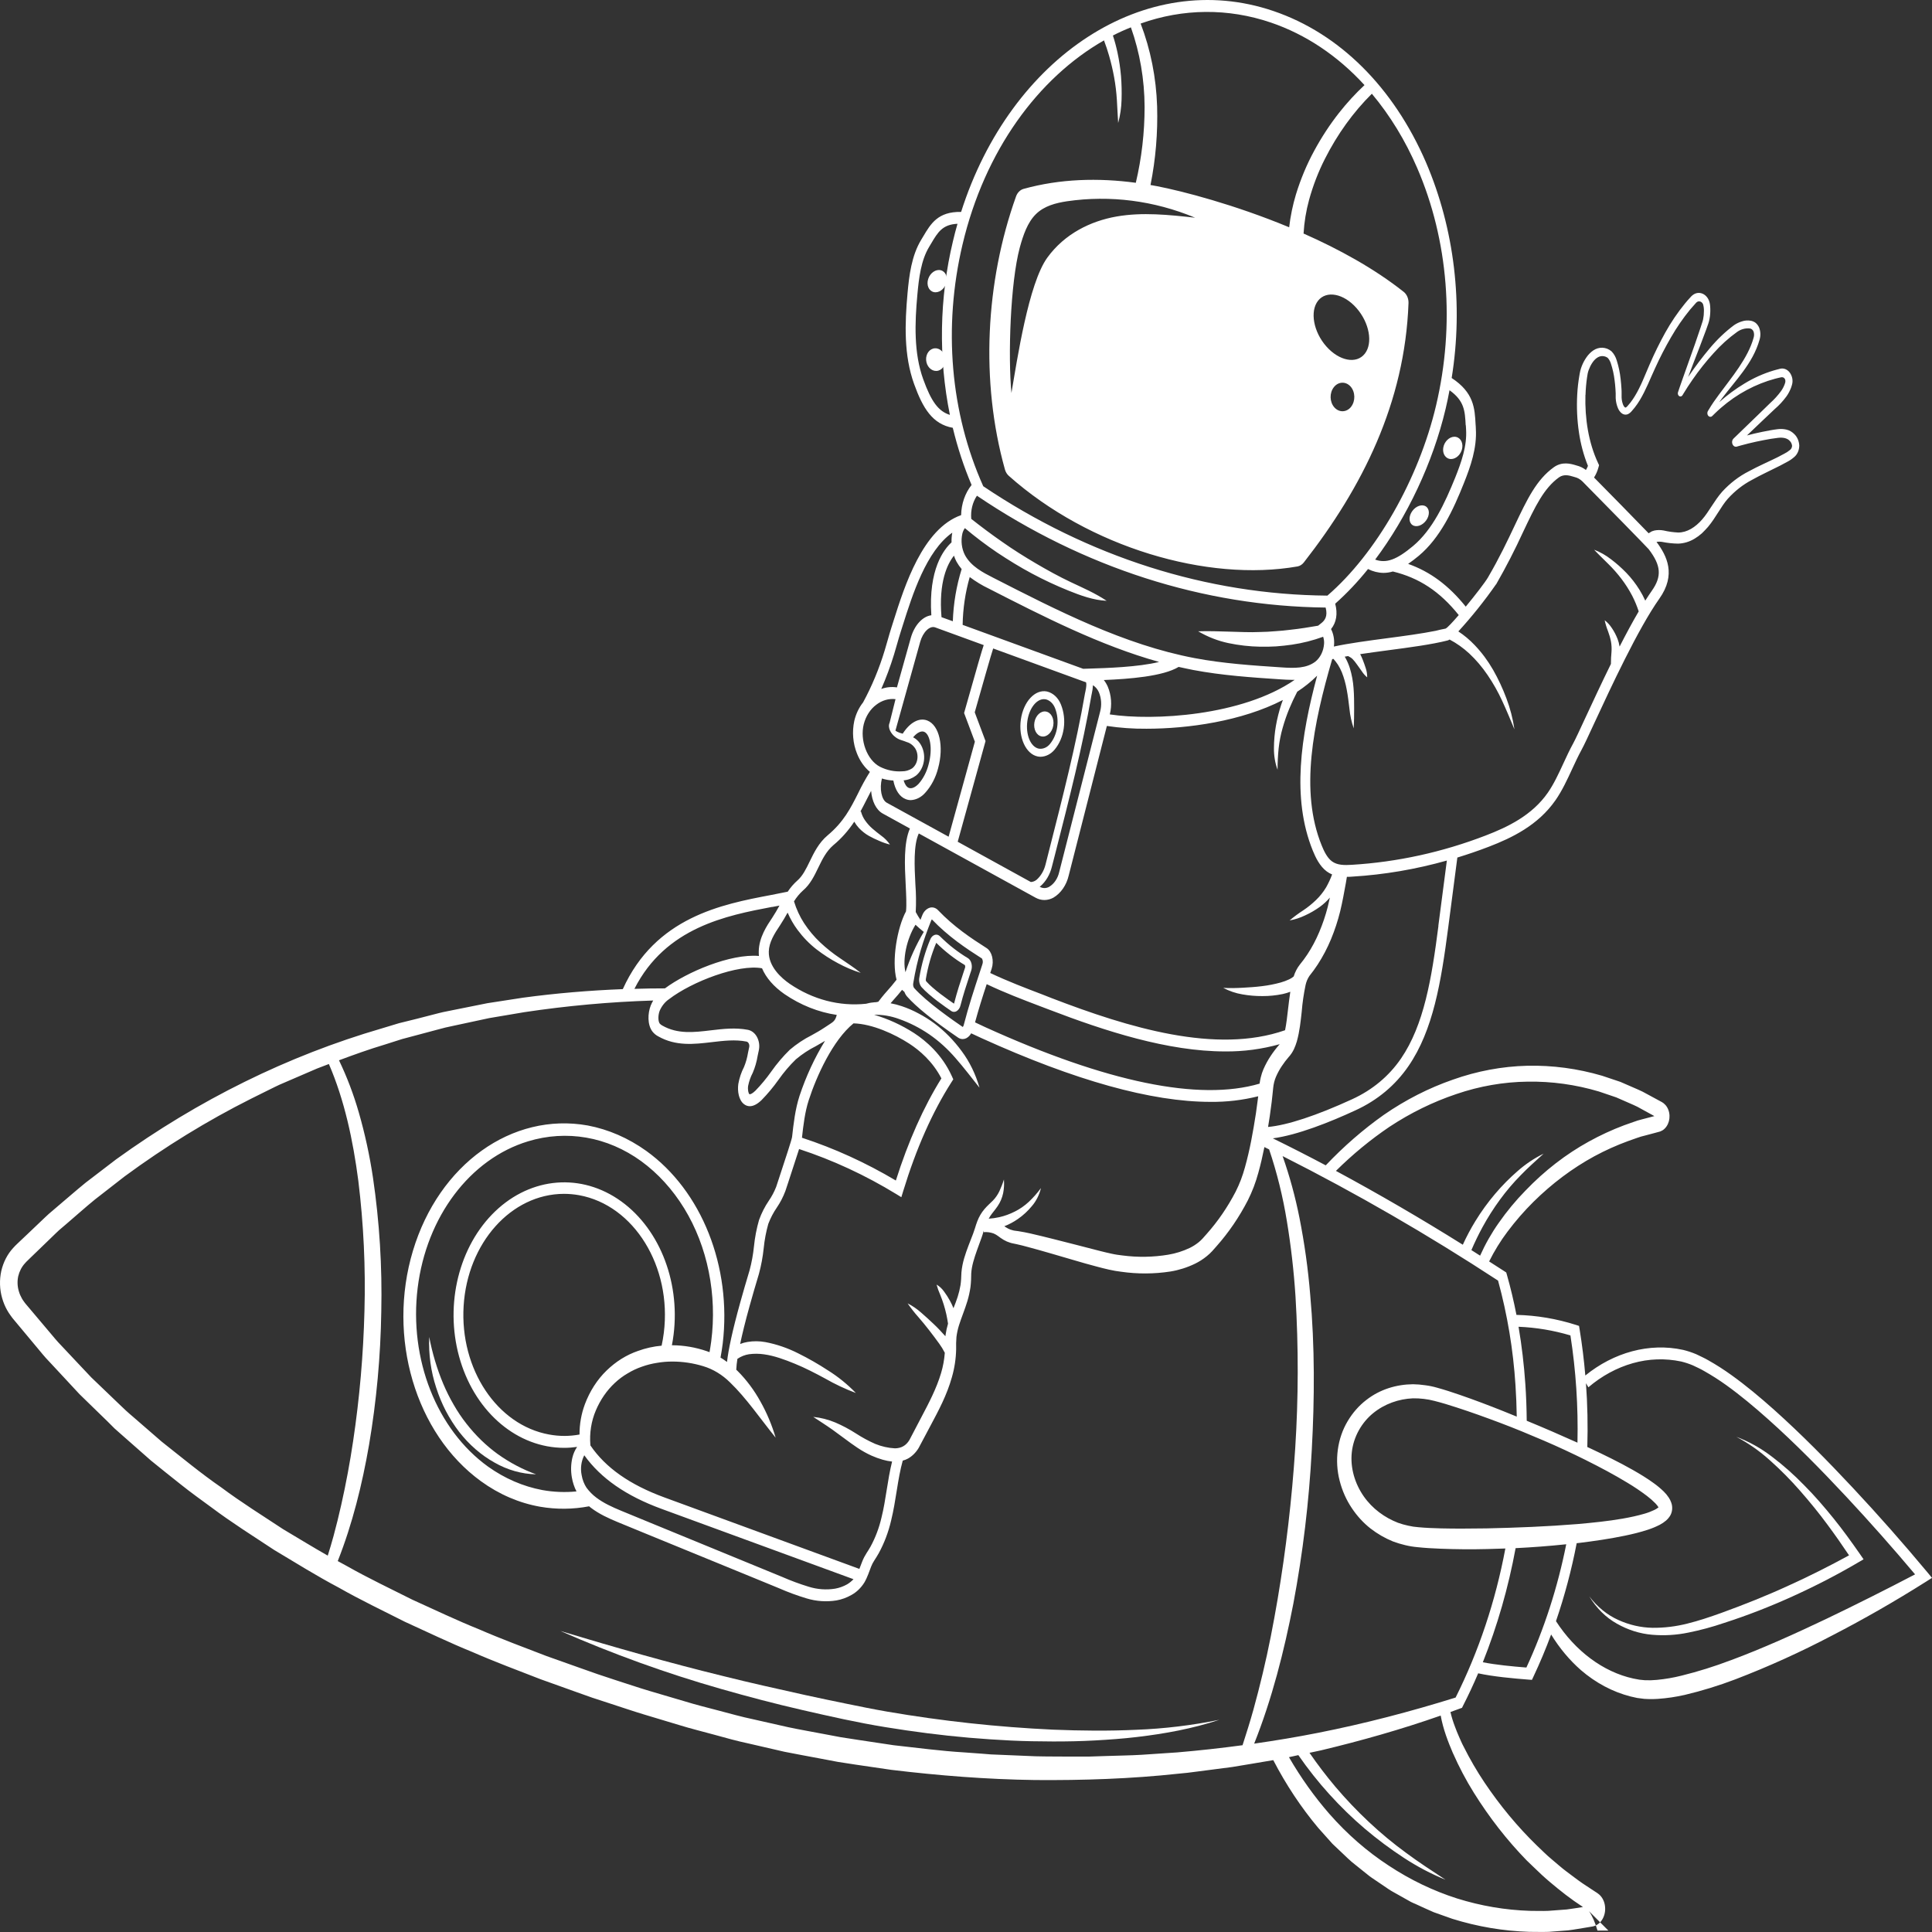 <?xml version="1.0" encoding="utf-8"?>
<svg width="100px" height="100px" viewBox="0 0 100 100" version="1.1" xmlns:xlink="http://www.w3.org/1999/xlink" xmlns="http://www.w3.org/2000/svg">
  <rect x="0" y="0" width="100" height="100" fill="#333333" stroke="none"/>
  <defs>
    <path d="M0 0L100 0L100 100L0 100L0 0Z" id="path_1" />
    <clipPath id="mask_1">
      <use xlink:href="#path_1" />
    </clipPath>
  </defs>
  <g id="Asset-4">
    <path d="M0 0L100 0L100 100L0 100L0 0Z" id="Background" fill="#FFFFFF" fill-opacity="0" fill-rule="evenodd" stroke="none" />
    <g clip-path="url(#mask_1)">
      <g id="Layer_2" transform="translate(1.9737903E-05 -1.0851549E-05)">
        <g id="Layer_1-2">
          <path d="M48.692 13.987C48.436 13.924 48.145 14.124 48.044 14.437C47.943 14.749 48.069 15.053 48.327 15.117C48.585 15.181 48.873 14.979 48.974 14.668C49.075 14.357 48.95 14.051 48.692 13.987L48.692 13.987Z" id="Shape" fill="#FFFFFF" fill-rule="evenodd" stroke="none" />
          <path d="M48.394 18.028C48.119 18.041 47.913 18.314 47.936 18.638C47.958 18.961 48.198 19.212 48.473 19.2C48.748 19.187 48.954 18.913 48.933 18.589C48.911 18.265 48.669 18.014 48.394 18.028L48.394 18.028Z" id="Shape" fill="#FFFFFF" fill-rule="evenodd" stroke="none" />
          <path d="M75.011 23.748C75.268 23.812 75.558 23.61 75.659 23.298C75.761 22.986 75.634 22.682 75.378 22.618C75.121 22.554 74.831 22.756 74.729 23.067C74.628 23.378 74.755 23.684 75.011 23.748L75.011 23.748Z" id="Shape" fill="#FFFFFF" fill-rule="evenodd" stroke="none" />
          <path d="M73.806 26.215C73.608 26.081 73.291 26.187 73.099 26.453C72.907 26.719 72.911 27.042 73.109 27.176C73.307 27.31 73.625 27.204 73.817 26.938C74.01 26.672 74.003 26.348 73.806 26.215L73.806 26.215Z" id="Shape" fill="#FFFFFF" fill-rule="evenodd" stroke="none" />
          <path d="M53.711 39.155C53.762 39.165 53.814 39.17 53.866 39.17C54.135 39.163 54.392 39.032 54.583 38.806C55.096 38.19 55.23 37.253 54.915 36.468C54.776 36.116 54.506 35.865 54.188 35.791C53.573 35.667 52.971 36.319 52.839 37.247C52.707 38.175 53.099 39.03 53.711 39.155L53.711 39.155ZM53.177 37.315C53.269 36.666 53.642 36.188 54.034 36.188C54.066 36.188 54.099 36.191 54.131 36.197C54.343 36.251 54.521 36.422 54.611 36.659C54.853 37.28 54.748 38.016 54.348 38.505C54.197 38.692 53.982 38.783 53.767 38.75C53.341 38.662 53.077 38.019 53.177 37.315L53.177 37.315Z" id="Shape" fill="#FFFFFF" fill-rule="evenodd" stroke="none" />
          <path d="M53.921 38.118C54.19 38.164 54.457 37.913 54.517 37.557C54.577 37.2 54.407 36.875 54.138 36.829C53.87 36.783 53.602 37.034 53.541 37.389C53.48 37.744 53.651 38.075 53.921 38.118L53.921 38.118Z" id="Shape" fill="#FFFFFF" fill-rule="evenodd" stroke="none" />
          <path d="M99.686 81.87L100 81.67L99.756 81.375L99.756 81.375C98.505 79.874 97.222 78.42 95.906 77.013C94.588 75.604 93.239 74.234 91.819 72.963C91.108 72.33 90.379 71.718 89.613 71.17C89.228 70.893 88.832 70.639 88.425 70.41C88.223 70.29 88.007 70.2 87.796 70.094C87.576 70.001 87.35 69.927 87.122 69.871C85.364 69.484 83.519 70.007 82.056 71.196C81.988 70.401 81.891 69.608 81.762 68.817L81.731 68.629L81.579 68.579C80.57 68.258 79.534 68.083 78.491 68.058C78.355 67.354 78.189 66.659 77.995 65.975L77.963 65.864L77.876 65.806C77.612 65.633 77.343 65.463 77.077 65.292C77.35 64.744 77.667 64.23 78.024 63.756C78.439 63.202 78.888 62.685 79.368 62.21C80.329 61.26 81.389 60.465 82.523 59.848C83.09 59.542 83.672 59.28 84.266 59.063L84.712 58.905C84.788 58.881 84.862 58.852 84.937 58.83L85.165 58.771L85.62 58.65L85.848 58.588L85.894 58.576L85.953 58.556C85.992 58.539 86.03 58.519 86.067 58.497C86.142 58.446 86.208 58.378 86.262 58.298C86.368 58.142 86.422 57.943 86.413 57.742C86.405 57.535 86.331 57.341 86.207 57.198C86.177 57.164 86.144 57.133 86.109 57.105C86.081 57.084 86.052 57.064 86.022 57.046L85.911 56.986L85.688 56.865L85.24 56.623C85.093 56.538 84.942 56.463 84.789 56.397L83.869 55.997L82.926 55.681C81.657 55.308 80.354 55.134 79.049 55.163C77.745 55.196 76.45 55.438 75.2 55.883C73.951 56.316 72.75 56.928 71.623 57.707C70.556 58.462 69.551 59.336 68.62 60.318C67.713 59.837 66.8 59.371 65.881 58.921C67.157 58.752 68.851 58.077 70.164 57.468C71.297 56.948 72.217 56.179 72.901 55.184C74.182 53.323 74.589 50.836 74.958 48.02C75.115 46.817 75.273 45.605 75.432 44.387C75.978 44.219 76.522 44.034 77.06 43.827C78.261 43.365 79.608 42.717 80.513 41.418C80.858 40.921 81.119 40.356 81.372 39.809C81.527 39.474 81.688 39.127 81.862 38.808C81.984 38.586 82.214 38.097 82.525 37.419C83.372 35.593 84.789 32.538 85.889 30.985C86.768 29.742 86.281 28.77 85.741 28.05C85.84 28.033 85.939 28.033 86.037 28.05C86.308 28.104 86.582 28.134 86.856 28.138C87.155 28.13 87.448 28.042 87.715 27.88C87.846 27.801 87.97 27.71 88.088 27.606C88.197 27.5 88.306 27.387 88.409 27.269C88.812 26.786 89.073 26.226 89.425 25.822C89.795 25.412 90.22 25.079 90.683 24.838C91.147 24.576 91.64 24.356 92.131 24.105C92.253 24.041 92.375 23.977 92.497 23.909C92.633 23.84 92.761 23.752 92.879 23.647C93.036 23.51 93.129 23.292 93.13 23.06C93.118 22.838 93.032 22.632 92.892 22.488C92.768 22.356 92.616 22.267 92.452 22.233C92.307 22.202 92.159 22.196 92.013 22.214C91.734 22.248 91.486 22.299 91.216 22.352C90.946 22.405 90.689 22.468 90.434 22.536L90.425 22.536L91.237 21.762L91.857 21.176C92.083 20.983 92.29 20.759 92.473 20.509C92.569 20.372 92.648 20.219 92.71 20.056C92.726 20.013 92.739 19.968 92.751 19.923L92.768 19.853C92.768 19.823 92.778 19.794 92.78 19.763C92.787 19.638 92.762 19.514 92.709 19.406C92.611 19.189 92.417 19.06 92.212 19.075C92.188 19.075 92.159 19.082 92.14 19.086L92.091 19.099L91.992 19.124C91.925 19.14 91.859 19.157 91.794 19.179C91.272 19.336 90.765 19.563 90.285 19.857C89.83 20.131 89.396 20.452 88.987 20.816C89.035 20.75 89.081 20.684 89.131 20.618C89.482 20.154 89.864 19.718 90.217 19.235C90.569 18.752 90.896 18.224 91.08 17.565C91.137 17.365 91.126 17.147 91.052 16.956C91.008 16.856 90.943 16.77 90.864 16.706C90.789 16.652 90.705 16.616 90.618 16.601C90.465 16.574 90.308 16.585 90.159 16.636C90.017 16.679 89.881 16.744 89.754 16.83C89.296 17.172 88.872 17.577 88.491 18.035C88.113 18.484 87.755 18.957 87.419 19.452L87.377 19.515C87.573 18.988 87.777 18.47 87.979 17.946C88.088 17.658 88.198 17.37 88.305 17.079L88.383 16.858L88.422 16.747C88.436 16.704 88.45 16.661 88.46 16.618C88.502 16.449 88.523 16.275 88.525 16.099C88.527 16.011 88.523 15.924 88.516 15.836C88.509 15.732 88.485 15.63 88.446 15.536C88.357 15.332 88.19 15.194 88 15.166C87.905 15.152 87.808 15.166 87.719 15.208C87.639 15.248 87.565 15.306 87.503 15.38C87.401 15.485 87.305 15.6 87.21 15.715C86.834 16.176 86.494 16.677 86.195 17.213C85.9 17.745 85.629 18.297 85.384 18.864C85.137 19.432 84.925 20.004 84.624 20.496C84.55 20.618 84.471 20.735 84.385 20.845C84.342 20.899 84.297 20.951 84.253 21.002C84.224 21.041 84.19 21.072 84.151 21.093C84.129 21.099 84.119 21.093 84.092 21.076C84.059 21.043 84.032 21.002 84.014 20.956C83.966 20.837 83.939 20.708 83.934 20.576C83.934 20.541 83.934 20.506 83.934 20.471L83.934 20.356C83.934 20.272 83.934 20.19 83.926 20.109C83.916 19.945 83.903 19.784 83.884 19.623C83.849 19.292 83.781 18.968 83.682 18.657C83.628 18.472 83.534 18.308 83.409 18.182C83.339 18.124 83.262 18.079 83.181 18.047C83.102 18.019 83.021 18.003 82.939 17.998C82.774 17.993 82.61 18.042 82.466 18.139C82.332 18.231 82.213 18.351 82.115 18.494C82.019 18.631 81.938 18.782 81.875 18.943C81.841 19.027 81.814 19.113 81.793 19.202C81.771 19.295 81.762 19.365 81.746 19.449C81.691 19.769 81.654 20.094 81.637 20.421C81.601 21.074 81.63 21.73 81.725 22.374C81.813 22.978 81.97 23.563 82.192 24.115C82.163 24.189 82.128 24.259 82.088 24.326C81.943 24.217 81.782 24.139 81.615 24.097L81.551 24.078C81.311 24.007 80.862 23.873 80.427 24.183C79.524 24.833 79.051 25.828 78.397 27.208C78.027 27.992 77.607 28.879 77.014 29.893C76.876 30.132 76.365 30.796 75.867 31.4C74.979 30.296 74.033 29.595 72.885 29.186C73.061 29.065 73.246 28.926 73.434 28.769C74.545 27.84 75.22 26.398 75.783 24.977C76.11 24.154 76.454 23.191 76.389 22.186C76.389 22.114 76.382 22.043 76.377 21.975C76.332 21.125 76.289 20.321 75.138 19.565C75.751 15.771 75.283 11.841 73.809 8.406C72.126 4.513 69.327 1.731 65.914 0.571C59.29 -1.682 52.304 2.931 49.747 10.969C48.552 10.945 48.176 11.576 47.781 12.245L47.677 12.418C47.183 13.233 47.055 14.27 46.974 15.177C46.833 16.741 46.776 18.394 47.316 19.883C47.768 21.135 48.269 21.956 49.316 22.143C49.561 23.164 49.887 24.155 50.289 25.102C49.952 25.522 49.759 26.079 49.748 26.663C47.759 27.363 46.818 30.338 46.248 32.141L46.144 32.467C46.072 32.691 46.007 32.919 45.942 33.148C45.893 33.321 45.844 33.494 45.791 33.666C45.505 34.611 45.13 35.514 44.673 36.356C44.458 36.626 44.301 36.956 44.217 37.316C44.096 37.881 44.146 38.479 44.358 39.004C44.508 39.385 44.738 39.712 45.026 39.953C44.801 40.309 44.596 40.682 44.411 41.069C44.03 41.825 43.672 42.539 42.84 43.235C42.379 43.621 42.131 44.134 41.911 44.587C41.725 44.972 41.548 45.337 41.265 45.583C41.081 45.746 40.915 45.938 40.773 46.153C40.494 46.212 40.2 46.269 39.894 46.328C37.368 46.807 33.925 47.467 32.236 51.197C30.511 51.265 28.789 51.408 27.074 51.64L25.228 51.925L23.394 52.293L22.935 52.386C22.783 52.419 22.631 52.461 22.48 52.499L21.564 52.735L20.651 52.961L19.748 53.234C14.907 54.644 10.273 56.929 6.005 60.012L4.43 61.217C3.913 61.639 3.412 62.079 2.903 62.509L2.522 62.834C2.397 62.946 2.277 63.065 2.155 63.179L1.422 63.877L1.054 64.225L0.871 64.399L0.783 64.485C0.752 64.515 0.714 64.56 0.679 64.597C0.386 64.915 0.173 65.326 0.067 65.784C-0.036 66.249 -0.02 66.74 0.112 67.195C0.175 67.415 0.262 67.624 0.371 67.817C0.425 67.912 0.483 68.002 0.547 68.088L0.639 68.215L0.721 68.314L2.04 69.896C2.151 70.027 2.258 70.164 2.373 70.289L2.724 70.665L3.419 71.413L4.115 72.162L4.841 72.869L5.567 73.575L5.926 73.934C6.049 74.048 6.177 74.156 6.302 74.267L7.808 75.593C8.319 76.015 8.842 76.422 9.36 76.837C9.877 77.251 10.414 77.634 10.941 78.021C11.996 78.813 13.1 79.504 14.188 80.224C15.3 80.889 16.403 81.578 17.54 82.178C18.662 82.817 19.817 83.365 20.96 83.945C22.12 84.473 23.272 85.03 24.446 85.506C25.612 86.016 26.796 86.456 27.975 86.915L29.756 87.553L30.648 87.87L31.544 88.163C32.142 88.355 32.737 88.562 33.338 88.742L35.14 89.284C35.738 89.471 36.349 89.617 36.953 89.784C37.556 89.952 38.162 90.12 38.773 90.249L40.602 90.671C41.214 90.796 41.829 90.901 42.444 91.02L43.364 91.194L44.289 91.337L46.135 91.607C48.604 91.905 51.083 92.1 53.566 92.134C56.048 92.154 58.531 92.073 61.003 91.805C61.313 91.782 61.618 91.741 61.93 91.7L62.855 91.58L63.779 91.46L64.701 91.307C65.102 91.237 65.504 91.173 65.904 91.104C66.563 92.375 67.343 93.55 68.227 94.606L68.965 95.432L69.756 96.182C69.887 96.308 70.024 96.425 70.166 96.533L70.586 96.87C70.728 96.975 70.861 97.102 71.01 97.198L71.449 97.495L71.888 97.793C72.034 97.892 72.191 97.968 72.342 98.057L72.799 98.314L73.027 98.442C73.105 98.482 73.185 98.515 73.263 98.548C73.578 98.69 73.889 98.841 74.207 98.975L75.173 99.318C76.475 99.724 77.812 99.95 79.157 99.992C79.493 99.992 79.829 100.004 80.165 99.992L81.17 99.915C81.505 99.874 81.837 99.809 82.169 99.758L82.419 99.716C82.431 99.715 82.444 99.713 82.457 99.709L82.525 99.689C82.572 99.674 82.617 99.653 82.66 99.627C82.75 99.573 82.831 99.499 82.896 99.407C83.024 99.229 83.091 98.999 83.082 98.764C83.076 98.523 82.991 98.296 82.845 98.131C82.81 98.091 82.772 98.056 82.731 98.026L82.672 97.982L82.644 97.963L82.539 97.895L82.329 97.757L81.91 97.48C81.633 97.29 81.367 97.079 81.094 96.879C80.822 96.68 80.567 96.442 80.303 96.226C80.04 96.01 79.797 95.757 79.545 95.522C78.55 94.553 77.643 93.462 76.839 92.265C76.44 91.67 76.076 91.043 75.749 90.388C75.661 90.227 75.593 90.056 75.518 89.89C75.442 89.723 75.375 89.552 75.312 89.381C75.216 89.134 75.136 88.877 75.075 88.614L75.578 88.43L75.674 88.396L75.725 88.291C76.006 87.742 76.267 87.182 76.51 86.611C77.287 86.78 78.308 86.874 79.132 86.938L79.293 86.949L79.372 86.78C79.707 86.07 80.011 85.344 80.286 84.601C80.719 85.307 81.239 85.929 81.828 86.445C82.594 87.106 83.466 87.569 84.388 87.807L84.74 87.886L85.107 87.933C85.344 87.949 85.583 87.949 85.82 87.933C86.282 87.901 86.742 87.832 87.197 87.729C88.085 87.519 88.963 87.249 89.827 86.92C91.534 86.265 93.212 85.505 94.854 84.641C96.494 83.793 98.105 82.869 99.686 81.87L99.686 81.87ZM83.247 99.924L82.685 99.924C82.567 99.511 82.418 99.171 82.247 98.924L83.247 99.924ZM81.285 69.121C81.57 70.951 81.692 72.812 81.649 74.672C80.777 74.279 79.902 73.9 79.023 73.538C79.017 72.905 78.995 72.272 78.952 71.647C78.884 70.648 78.767 69.655 78.6 68.673C79.506 68.71 80.406 68.86 81.285 69.121L81.285 69.121ZM82.097 75.583C82.824 75.945 83.543 76.327 84.239 76.749C84.583 76.955 84.919 77.181 85.244 77.427C85.398 77.543 85.545 77.672 85.683 77.813C85.74 77.871 85.792 77.937 85.838 78.008C85.841 78.012 85.843 78.015 85.844 78.019L85.83 78.032C85.767 78.08 85.701 78.121 85.632 78.154C85.465 78.233 85.293 78.299 85.117 78.349C84.754 78.455 84.371 78.537 83.988 78.604C83.22 78.738 82.438 78.815 81.655 78.885C80.089 79.013 78.514 79.074 76.942 79.109C76.151 79.117 75.369 79.129 74.588 79.109C74.198 79.099 73.807 79.084 73.427 79.049C73.244 79.037 73.062 79.009 72.882 78.967C72.704 78.929 72.528 78.879 72.355 78.817C71.675 78.552 71.037 78.096 70.584 77.446C70.132 76.797 69.881 75.98 69.969 75.17C70.057 74.36 70.483 73.626 71.074 73.145C71.664 72.664 72.4 72.407 73.135 72.377C73.321 72.374 73.506 72.384 73.691 72.406C73.878 72.427 74.064 72.462 74.247 72.511C74.624 72.606 75.005 72.722 75.383 72.846C76.142 73.091 76.897 73.364 77.649 73.647C78.401 73.931 79.143 74.238 79.889 74.558C80.635 74.877 81.373 75.222 82.099 75.583L82.097 75.583ZM71.916 58.325C73.011 57.602 74.173 57.033 75.377 56.629C76.578 56.218 77.819 56.002 79.068 55.986C80.311 55.966 81.552 56.137 82.759 56.496L83.658 56.801L84.537 57.186C84.683 57.249 84.826 57.322 84.965 57.404L85.39 57.637L85.602 57.753L85.63 57.769L85.483 57.808L85.005 57.933L84.766 57.998C84.687 58.023 84.609 58.053 84.531 58.079L84.061 58.245C83.438 58.479 82.828 58.761 82.235 59.088C81.048 59.743 79.944 60.597 78.957 61.626C78.459 62.134 77.997 62.691 77.577 63.292C77.206 63.816 76.882 64.386 76.61 64.992L76.159 64.705C76.334 64.296 76.526 63.9 76.735 63.516C77.007 63.017 77.309 62.543 77.637 62.095C77.967 61.644 78.324 61.223 78.706 60.836C79.085 60.443 79.49 60.085 79.897 59.714C79.423 59.944 78.974 60.244 78.561 60.606C78.143 60.968 77.749 61.366 77.382 61.799C77.012 62.234 76.671 62.705 76.364 63.206C76.125 63.595 75.908 64.003 75.715 64.427C73.558 63.077 71.368 61.803 69.147 60.605C70.012 59.749 70.939 58.986 71.916 58.325L71.916 58.325ZM53.253 62.205C53.03 62.412 52.786 62.581 52.526 62.71C52.269 62.84 52.002 62.938 51.728 63C51.545 63.041 51.36 63.068 51.174 63.079C51.202 63.03 51.229 62.98 51.261 62.933C51.369 62.773 51.513 62.616 51.641 62.424C51.774 62.23 51.87 62.003 51.922 61.76C51.969 61.527 51.982 61.287 51.963 61.049C51.898 61.261 51.818 61.467 51.725 61.664C51.637 61.845 51.525 62.006 51.392 62.142C51.259 62.277 51.102 62.408 50.952 62.586C50.799 62.766 50.674 62.978 50.585 63.212C50.538 63.324 50.503 63.454 50.47 63.555C50.436 63.656 50.406 63.752 50.369 63.852L50.13 64.47C49.973 64.892 49.807 65.34 49.763 65.868L49.747 66.215C49.743 66.32 49.727 66.418 49.715 66.521C49.68 66.726 49.631 66.927 49.569 67.122C49.507 67.316 49.431 67.511 49.352 67.712C49.297 67.576 49.235 67.446 49.166 67.32C49.076 67.156 48.975 66.999 48.866 66.852C48.759 66.7 48.626 66.577 48.476 66.491C48.527 66.673 48.59 66.849 48.666 67.019C48.799 67.342 48.904 67.68 48.982 68.028C49.016 68.189 49.046 68.344 49.07 68.511C49.013 68.703 48.97 68.901 48.941 69.102C48.941 69.123 48.937 69.144 48.935 69.165C48.735 68.943 48.539 68.729 48.328 68.532C48.117 68.335 47.902 68.132 47.682 67.944C47.465 67.751 47.228 67.589 46.979 67.463C47.151 67.712 47.335 67.947 47.531 68.168C47.723 68.388 47.909 68.615 48.089 68.847C48.265 69.081 48.45 69.312 48.616 69.55C48.723 69.696 48.819 69.854 48.903 70.02C48.876 70.376 48.812 70.727 48.712 71.063C48.473 71.87 48.074 72.627 47.668 73.395L47.072 74.533C46.896 74.826 46.649 74.96 46.324 74.966C45.974 74.948 45.629 74.87 45.298 74.734C44.955 74.583 44.621 74.402 44.299 74.193C43.956 73.973 43.601 73.785 43.235 73.628C42.866 73.474 42.482 73.377 42.093 73.338C42.434 73.563 42.768 73.773 43.09 74.002C43.411 74.231 43.724 74.474 44.052 74.708C44.158 74.786 44.267 74.861 44.378 74.934C44.614 75.093 44.859 75.23 45.111 75.344C45.301 75.428 45.494 75.499 45.691 75.555C45.85 75.601 46.011 75.633 46.174 75.65C45.929 76.638 45.856 77.633 45.627 78.544C45.504 79.079 45.312 79.587 45.059 80.052C44.995 80.166 44.926 80.276 44.854 80.385C44.768 80.518 44.693 80.662 44.632 80.815C44.576 80.952 44.528 81.084 44.481 81.206L34.391 77.507C32.597 76.85 31.343 75.968 30.558 74.813L30.558 74.795L30.558 74.795C30.506 74.179 30.604 73.558 30.839 73.007C31.075 72.45 31.411 71.963 31.823 71.581C32.029 71.388 32.25 71.222 32.485 71.087C32.72 70.944 32.966 70.828 33.22 70.741C33.475 70.649 33.736 70.583 34 70.542C34.265 70.496 34.533 70.473 34.8 70.474C35.34 70.473 35.878 70.554 36.401 70.714C36.911 70.867 37.386 71.156 37.791 71.558C38.633 72.369 39.339 73.414 40.147 74.413C39.953 73.754 39.69 73.129 39.364 72.55C39.037 71.957 38.639 71.424 38.184 70.968C38.159 70.943 38.134 70.92 38.108 70.896C38.118 70.707 38.138 70.519 38.168 70.334C38.353 70.208 38.556 70.127 38.767 70.095C39.027 70.06 39.289 70.062 39.548 70.1C40.082 70.174 40.614 70.371 41.142 70.587C41.669 70.802 42.189 71.071 42.704 71.35C43.22 71.646 43.754 71.897 44.3 72.101C43.862 71.651 43.383 71.261 42.871 70.941C42.365 70.609 41.844 70.311 41.311 70.047C40.767 69.772 40.197 69.577 39.614 69.466C39.309 69.411 38.998 69.408 38.693 69.459C38.562 69.48 38.434 69.515 38.309 69.565C38.415 69.063 38.572 68.412 38.808 67.567C38.945 67.072 39.105 66.524 39.281 65.939C39.4 65.503 39.483 65.055 39.53 64.6C39.572 64.175 39.652 63.756 39.766 63.35C39.881 63.047 40.029 62.763 40.206 62.507C40.385 62.245 40.535 61.956 40.651 61.647L40.806 61.179C41.079 60.351 41.253 59.818 41.361 59.474C43.101 60.044 44.788 60.826 46.395 61.808L46.653 61.967L46.753 61.64C47.421 59.451 48.259 57.563 49.24 56.026L49.342 55.866L49.262 55.69C48.755 54.576 47.925 53.871 47.318 53.475C46.662 53.053 45.964 52.734 45.241 52.524C45.678 52.515 46.113 52.588 46.53 52.741C47.078 52.933 47.605 53.201 48.101 53.54C48.598 53.883 49.056 54.299 49.468 54.778C49.888 55.255 50.277 55.772 50.698 56.298C50.501 55.602 50.189 54.962 49.782 54.414C49.374 53.856 48.9 53.373 48.376 52.98C48.113 52.784 47.839 52.612 47.556 52.463C47.273 52.309 46.981 52.182 46.682 52.082C46.49 52.016 46.294 51.965 46.096 51.929C46.18 51.829 46.245 51.756 46.312 51.681C46.415 51.566 46.52 51.449 46.691 51.233C46.728 51.269 46.767 51.305 46.811 51.338C46.844 51.43 46.892 51.513 46.952 51.582C47.428 52.12 48.29 52.815 49.588 53.705L49.588 53.705C49.661 53.756 49.744 53.782 49.828 53.782C49.891 53.782 49.952 53.768 50.01 53.74C50.115 53.687 50.205 53.597 50.268 53.484C50.453 53.572 50.635 53.657 50.811 53.737C55.644 55.929 59.604 57.032 62.647 57.032C63.479 57.043 64.309 56.946 65.124 56.743C65.117 56.8 65.11 56.857 65.103 56.913C65.074 57.153 65.041 57.39 65.006 57.629C64.934 58.103 64.852 58.578 64.761 59.049C64.669 59.521 64.562 59.978 64.436 60.429C64.376 60.647 64.306 60.862 64.227 61.071C64.146 61.28 64.056 61.484 63.957 61.681C63.54 62.483 63.038 63.216 62.463 63.862C62.392 63.945 62.318 64.025 62.245 64.108C62.182 64.176 62.115 64.239 62.046 64.296C61.897 64.416 61.738 64.517 61.572 64.597C61.218 64.764 60.849 64.879 60.473 64.942C59.691 65.072 58.898 65.086 58.113 64.984L57.816 64.945C57.719 64.928 57.632 64.915 57.532 64.891C57.338 64.85 57.138 64.801 56.939 64.751L55.74 64.442C54.939 64.24 54.139 64.028 53.327 63.843C53.122 63.8 52.921 63.755 52.703 63.724L52.55 63.704C52.506 63.7 52.463 63.691 52.42 63.679C52.338 63.661 52.258 63.631 52.181 63.591C52.119 63.559 52.055 63.518 51.983 63.471C52.228 63.376 52.463 63.25 52.686 63.095C52.953 62.911 53.198 62.685 53.414 62.423C53.633 62.167 53.794 61.847 53.88 61.495C53.689 61.754 53.479 61.991 53.253 62.205L53.253 62.205ZM36.813 69.427C36.788 69.615 36.758 69.802 36.725 69.988L36.576 69.934C35.998 69.736 35.4 69.634 34.799 69.63L34.777 69.63C34.812 69.45 34.843 69.265 34.865 69.078C35.216 66.238 34.059 63.435 31.963 62.05C29.868 60.665 27.276 60.99 25.463 62.865C23.651 64.74 23.002 67.769 23.835 70.461C24.667 73.153 26.807 74.939 29.199 74.94C29.424 74.94 29.648 74.923 29.871 74.891C29.758 75.055 29.675 75.245 29.626 75.449C29.548 75.782 29.539 76.133 29.599 76.472C29.643 76.728 29.724 76.974 29.839 77.196C29.247 77.254 28.652 77.23 28.065 77.124C27.075 76.937 26.123 76.526 25.262 75.912C22.602 73.995 21.165 70.346 21.618 66.663C22.072 62.979 24.327 59.985 27.335 59.074C28.318 58.775 29.34 58.71 30.343 58.883C31.349 59.056 32.316 59.47 33.186 60.1C34.054 60.732 34.811 61.562 35.414 62.544C36.015 63.525 36.447 64.64 36.685 65.824C36.924 67.003 36.967 68.228 36.813 69.427L36.813 69.427ZM30.271 72.691C30.088 73.181 29.994 73.713 29.996 74.251C29.476 74.347 28.946 74.347 28.426 74.251C25.728 73.764 23.797 70.864 23.997 67.598C24.197 64.332 26.459 61.801 29.188 61.793C29.45 61.793 29.712 61.817 29.972 61.863C32.821 62.379 34.784 65.566 34.359 68.987C34.331 69.211 34.293 69.433 34.245 69.652C33.828 69.689 33.415 69.781 33.015 69.927C32.423 70.131 31.872 70.476 31.394 70.941C30.91 71.41 30.525 72.01 30.27 72.691L30.271 72.691ZM30.358 77.005C30.232 76.813 30.145 76.588 30.105 76.347C30.034 75.998 30.084 75.629 30.242 75.324C31.096 76.517 32.406 77.426 34.239 78.098L44.177 81.739C44.078 81.843 43.968 81.932 43.85 82.003C43.651 82.115 43.44 82.191 43.223 82.229C42.768 82.302 42.306 82.268 41.861 82.13C41.395 81.988 40.936 81.818 40.484 81.62L39.094 81.049L33.534 78.766L32.145 78.194C31.688 78.004 31.242 77.803 30.86 77.512C30.674 77.373 30.505 77.203 30.359 77.005L30.358 77.005ZM39.183 53.677C39.078 53.478 38.907 53.343 38.714 53.304C38.065 53.179 37.417 53.255 36.789 53.33C35.91 53.435 35.073 53.533 34.285 53.085C34.234 53.06 34.188 53.024 34.148 52.98C34.056 52.856 34.055 52.543 34.148 52.309C34.258 52.062 34.423 51.857 34.626 51.719C35.823 50.8 38.22 49.892 39.442 50.118C39.652 50.612 40.047 51.067 40.606 51.456C41.44 52.025 42.359 52.391 43.311 52.532C43.231 52.829 43.152 52.879 42.881 53.054C42.818 53.094 42.747 53.14 42.667 53.194C42.455 53.337 42.24 53.456 42.012 53.583C41.613 53.783 41.233 54.036 40.88 54.335C40.529 54.677 40.205 55.059 39.913 55.474C39.663 55.827 39.389 56.156 39.096 56.458C38.92 56.626 38.817 56.654 38.788 56.632C38.742 56.597 38.694 56.415 38.722 56.21C38.77 55.969 38.85 55.739 38.961 55.53C39.081 55.25 39.167 54.952 39.217 54.643C39.236 54.554 39.253 54.465 39.274 54.376C39.328 54.138 39.294 53.884 39.183 53.677L39.183 53.677ZM44.178 52.969C45.153 52.995 46.304 53.526 47.071 54.024C47.584 54.358 48.274 54.936 48.726 55.817C47.806 57.293 47.014 59.07 46.369 61.104C44.813 60.179 43.185 59.437 41.509 58.889C41.583 58.231 41.662 57.554 41.861 56.942C42.26 55.708 43.107 53.836 44.178 52.969L44.178 52.969ZM47.386 47.864C47.521 47.992 47.664 48.115 47.815 48.236C47.415 48.909 47.098 49.606 46.867 50.32C46.706 49.659 46.929 48.598 47.386 47.864L47.386 47.864ZM45.648 40.295C45.841 40.356 46.04 40.391 46.239 40.4C46.336 40.897 46.564 41.244 46.883 41.364C46.968 41.398 47.057 41.415 47.146 41.414C47.424 41.399 47.688 41.264 47.889 41.034C48.2 40.691 48.43 40.254 48.555 39.768C48.867 38.626 48.622 37.539 47.998 37.294C47.567 37.125 47.085 37.408 46.724 37.975L46.705 37.97C46.613 37.949 46.522 37.916 46.435 37.873C46.404 37.856 46.374 37.837 46.347 37.818L47.629 33.223C47.771 32.715 48.125 32.372 48.403 32.473L50.917 33.39C50.819 33.679 50.588 34.468 49.934 36.79L49.901 36.905L50.459 38.391L49.1 43.308L45.898 41.548C45.626 41.398 45.514 40.817 45.648 40.295L45.648 40.295ZM47.635 38.502C47.537 38.353 47.409 38.236 47.263 38.163C47.425 37.968 47.595 37.861 47.739 37.861C47.771 37.861 47.803 37.867 47.833 37.878C48.129 37.994 48.295 38.722 48.062 39.574C47.965 39.955 47.788 40.298 47.547 40.571C47.367 40.759 47.183 40.835 47.042 40.782C46.926 40.737 46.831 40.596 46.772 40.391C46.998 40.373 47.216 40.289 47.409 40.147C47.629 39.97 47.779 39.692 47.823 39.378C47.865 39.068 47.796 38.751 47.635 38.504L47.635 38.502ZM49.376 28.759C49.412 28.87 49.458 28.976 49.511 29.076C49.588 29.213 49.676 29.34 49.775 29.456C49.505 30.321 49.35 31.232 49.318 32.156L48.732 31.945C48.579 30.117 49.035 29.191 49.376 28.762L49.376 28.759ZM67.555 47.38C67.82 47.259 68.076 47.11 68.32 46.935C68.506 46.8 68.678 46.641 68.834 46.459C68.799 46.623 68.763 46.784 68.724 46.939C68.609 47.387 68.462 47.822 68.285 48.239C68.112 48.652 67.904 49.044 67.664 49.407C67.544 49.588 67.416 49.761 67.281 49.925C67.141 50.102 67.032 50.312 66.961 50.541C66.89 50.601 66.813 50.651 66.731 50.689C66.588 50.756 66.441 50.811 66.292 50.853C65.973 50.941 65.65 51.004 65.325 51.043C64.995 51.085 64.662 51.107 64.328 51.125C63.994 51.143 63.657 51.153 63.313 51.131C63.63 51.299 63.964 51.413 64.308 51.469C64.65 51.53 64.997 51.559 65.344 51.557C65.695 51.559 66.047 51.523 66.394 51.451C66.526 51.422 66.657 51.383 66.786 51.334C66.736 51.651 66.703 51.959 66.666 52.261C66.623 52.628 66.583 53 66.515 53.324C62.947 54.572 58.419 53.195 54.433 51.663L53.94 51.469C53.111 51.153 52.172 50.797 51.254 50.362L51.327 50.145C51.463 49.73 51.345 49.248 51.063 49.071C50.243 48.549 49.373 47.968 48.557 47.115C48.443 46.992 48.287 46.942 48.137 46.979C47.955 47.032 47.804 47.184 47.73 47.391C47.7 47.466 47.673 47.538 47.642 47.612C47.555 47.482 47.473 47.346 47.398 47.206C47.423 46.727 47.417 46.247 47.38 45.77C47.333 44.855 47.276 43.741 47.556 43.139L53.604 46.466C53.747 46.544 53.902 46.585 54.059 46.585C54.218 46.584 54.376 46.543 54.521 46.464C54.911 46.234 55.201 45.815 55.317 45.312L57.291 37.575C57.972 37.677 58.657 37.725 59.343 37.719C61.493 37.719 64.278 37.328 66.402 36.231C66.374 36.306 66.344 36.38 66.32 36.457C66.201 36.817 66.108 37.188 66.041 37.567C65.975 37.946 65.941 38.332 65.939 38.719C65.934 39.106 65.997 39.489 66.126 39.844C66.126 39.474 66.145 39.105 66.182 38.737C66.221 38.378 66.289 38.025 66.388 37.682C66.484 37.339 66.6 37.004 66.734 36.679C66.859 36.379 66.997 36.087 67.145 35.802C67.51 35.566 67.855 35.289 68.175 34.973C67.331 38.109 66.844 41.301 67.949 44.026C68.096 44.387 68.309 44.834 68.669 45.103C68.757 45.168 68.852 45.221 68.95 45.261C68.864 45.494 68.76 45.716 68.641 45.927C68.492 46.175 68.314 46.397 68.114 46.588C67.906 46.788 67.685 46.966 67.452 47.121C67.209 47.278 66.975 47.451 66.749 47.641C67.025 47.593 67.296 47.505 67.555 47.38L67.555 47.38ZM65.396 55.342C65.338 55.477 65.291 55.618 65.257 55.764C65.231 55.871 65.211 55.979 65.196 56.089C62.072 57.008 57.298 56.026 50.995 53.165C50.819 53.086 50.644 53.003 50.468 52.917C50.653 52.237 50.855 51.594 51.071 50.94C52.001 51.384 52.95 51.743 53.789 52.063L54.281 52.25C57.216 53.376 60.45 54.422 63.416 54.422C64.365 54.431 65.312 54.305 66.237 54.047L66.218 54.069C66.057 54.252 65.907 54.448 65.769 54.657C65.627 54.87 65.502 55.1 65.396 55.342L65.396 55.342ZM49.884 53.051C49.876 53.091 49.858 53.128 49.833 53.157C49.355 52.829 47.964 51.871 47.307 51.13C47.266 51.058 47.252 50.968 47.271 50.884C47.477 49.618 47.789 48.678 48.196 47.652C48.206 47.628 48.218 47.606 48.234 47.588C49.087 48.477 49.982 49.075 50.825 49.612C50.877 49.7 50.885 49.815 50.847 49.913L50.724 50.291C50.42 51.213 50.135 52.079 49.884 53.051L49.884 53.051ZM51.407 33.565L56.216 35.319C56.241 35.418 56.229 35.565 56.181 35.787C56.172 35.823 56.166 35.853 56.161 35.877C55.702 38.539 55.01 41.232 54.284 44.086L54.116 44.749C54.037 45.066 53.874 45.344 53.651 45.539C53.563 45.609 53.461 45.648 53.356 45.653L49.571 43.569L51.011 38.359L50.452 36.869C50.802 35.631 51.343 33.732 51.407 33.565L51.407 33.565ZM56.944 36.828L54.825 45.132C54.752 45.465 54.564 45.745 54.307 45.9C54.152 45.988 53.972 45.988 53.816 45.9L53.811 45.9C53.822 45.891 53.835 45.885 53.846 45.875C54.133 45.628 54.343 45.273 54.444 44.867L54.614 44.206C55.344 41.344 56.035 38.64 56.497 35.965C56.497 35.948 56.505 35.925 56.511 35.898C56.545 35.758 56.564 35.613 56.569 35.467C56.702 35.547 56.81 35.675 56.879 35.833C57.008 36.142 57.031 36.499 56.944 36.828L56.944 36.828ZM57.443 36.977C57.563 36.499 57.526 35.983 57.337 35.538C57.282 35.414 57.214 35.3 57.134 35.198C58.452 35.145 60.199 35.009 61.006 34.519C61.256 34.577 61.507 34.625 61.759 34.678C63.268 34.963 64.812 35.066 66.306 35.165C66.481 35.176 66.675 35.189 66.878 35.189L67.012 35.189C64.293 37.065 59.683 37.318 57.439 36.977L57.443 36.977ZM56.35 34.608L56.065 34.617L49.826 32.343C49.84 31.5 49.964 30.665 50.193 29.868C50.506 30.102 50.835 30.302 51.178 30.465C54.015 31.916 56.933 33.407 59.995 34.262C58.903 34.531 57.254 34.58 56.347 34.608L56.35 34.608ZM74.453 47.925C74.101 50.653 73.708 53.052 72.512 54.795C71.885 55.707 71.036 56.414 69.989 56.895C68.133 57.748 66.621 58.242 65.635 58.331C65.666 58.147 65.696 57.963 65.723 57.776C65.759 57.531 65.792 57.285 65.822 57.038C65.856 56.788 65.873 56.523 65.9 56.308C65.919 56.11 65.967 55.917 66.042 55.739C66.126 55.545 66.225 55.362 66.338 55.192C66.455 55.015 66.582 54.848 66.718 54.692L66.745 54.662L66.784 54.613C66.81 54.582 66.834 54.549 66.856 54.514C66.898 54.449 66.937 54.381 66.972 54.309C67.032 54.179 67.084 54.042 67.125 53.901C67.274 53.364 67.321 52.86 67.376 52.37C67.413 51.904 67.481 51.441 67.576 50.987C67.614 50.813 67.682 50.65 67.777 50.511C67.928 50.324 68.071 50.127 68.205 49.922C68.471 49.513 68.702 49.073 68.895 48.608C69.086 48.146 69.244 47.666 69.367 47.171C69.488 46.672 69.571 46.196 69.661 45.707C69.68 45.602 69.698 45.491 69.715 45.384C69.812 45.384 69.909 45.384 70.004 45.373C71.65 45.273 73.285 44.994 74.889 44.542C74.741 45.676 74.593 46.804 74.448 47.925L74.453 47.925ZM82.066 20.444C82.075 20.14 82.101 19.836 82.145 19.536C82.158 19.465 82.167 19.379 82.18 19.325C82.194 19.261 82.212 19.199 82.235 19.14C82.281 19.014 82.34 18.895 82.411 18.787C82.551 18.571 82.74 18.427 82.938 18.431C82.987 18.432 83.037 18.44 83.085 18.455C83.129 18.471 83.172 18.493 83.212 18.52C83.287 18.602 83.345 18.703 83.38 18.817C83.472 19.095 83.536 19.385 83.571 19.682C83.591 19.834 83.606 19.985 83.616 20.137C83.622 20.214 83.625 20.289 83.628 20.364L83.628 20.477C83.628 20.521 83.628 20.566 83.628 20.611C83.637 20.795 83.679 20.975 83.75 21.138C83.792 21.235 83.852 21.318 83.926 21.381C84.017 21.459 84.133 21.483 84.241 21.445C84.325 21.409 84.4 21.351 84.462 21.274C84.514 21.218 84.563 21.158 84.61 21.098C84.705 20.977 84.793 20.849 84.874 20.715C85.195 20.183 85.417 19.595 85.67 19.052C85.919 18.503 86.193 17.972 86.491 17.459C86.784 16.95 87.114 16.471 87.475 16.029C87.563 15.924 87.659 15.818 87.753 15.713C87.782 15.673 87.819 15.64 87.859 15.618C87.893 15.601 87.93 15.594 87.966 15.599C88.043 15.608 88.11 15.661 88.148 15.741C88.184 15.858 88.199 15.982 88.194 16.105C88.195 16.247 88.181 16.389 88.153 16.527C88.146 16.561 88.138 16.591 88.129 16.622L88.095 16.727L88.024 16.947C87.928 17.238 87.828 17.53 87.727 17.82L87.108 19.565L86.954 20.003L86.879 20.224L86.861 20.28L86.856 20.293C86.85 20.309 86.846 20.326 86.845 20.343C86.838 20.414 86.871 20.481 86.925 20.509C86.979 20.537 87.043 20.519 87.081 20.464L87.101 20.432L87.129 20.384C87.282 20.131 87.442 19.885 87.609 19.646C87.942 19.164 88.303 18.71 88.688 18.287C89.063 17.865 89.476 17.492 89.918 17.176C90.115 17.038 90.342 16.977 90.569 17.001C90.651 17.01 90.723 17.068 90.761 17.155C90.797 17.255 90.8 17.368 90.769 17.471C90.621 18.018 90.323 18.543 90.002 19.021C89.682 19.5 89.312 19.961 88.961 20.44C88.785 20.678 88.609 20.924 88.456 21.186L88.426 21.234L88.411 21.259L88.404 21.271C88.399 21.279 88.395 21.288 88.391 21.296C88.361 21.362 88.367 21.442 88.405 21.502C88.443 21.561 88.506 21.587 88.567 21.57C88.591 21.561 88.614 21.546 88.633 21.526L88.652 21.507L88.689 21.471L88.764 21.397C88.865 21.299 88.968 21.204 89.073 21.113C89.493 20.748 89.943 20.436 90.417 20.184C90.888 19.932 91.378 19.737 91.881 19.602C91.944 19.584 92.007 19.569 92.07 19.555L92.164 19.535L92.212 19.525L92.239 19.525C92.302 19.524 92.361 19.564 92.393 19.63C92.407 19.662 92.413 19.699 92.41 19.735L92.41 19.763L92.4 19.807C92.392 19.836 92.383 19.865 92.372 19.895C92.325 20.02 92.262 20.136 92.188 20.241C92.022 20.467 91.837 20.672 91.636 20.851L91.021 21.449L89.791 22.639L89.752 22.676L89.733 22.694C89.721 22.704 89.71 22.716 89.701 22.73C89.683 22.755 89.67 22.785 89.661 22.816C89.645 22.88 89.652 22.949 89.681 23.006C89.709 23.064 89.756 23.105 89.81 23.119C89.836 23.125 89.862 23.125 89.888 23.119L89.911 23.113L89.935 23.105L90.124 23.052L90.507 22.952C90.763 22.89 91.018 22.833 91.276 22.784C91.533 22.734 91.798 22.688 92.043 22.661C92.288 22.635 92.513 22.674 92.647 22.831C92.709 22.894 92.749 22.984 92.758 23.081C92.751 23.168 92.71 23.247 92.647 23.292C92.552 23.372 92.45 23.438 92.342 23.49C92.225 23.555 92.105 23.614 91.99 23.675C91.509 23.913 91.011 24.125 90.521 24.393C90.013 24.65 89.544 25.009 89.136 25.454C88.724 25.924 88.456 26.485 88.103 26.887C87.751 27.29 87.323 27.566 86.86 27.563C86.608 27.551 86.357 27.516 86.109 27.458C85.953 27.428 85.794 27.428 85.638 27.458C85.593 27.471 85.55 27.485 85.503 27.5C85.458 27.522 85.415 27.548 85.373 27.577L85.335 27.604C84.656 26.9 83.26 25.477 82.507 24.716C82.606 24.561 82.682 24.388 82.733 24.203L82.767 24.078L82.713 23.961C82.221 22.911 82.027 21.659 82.061 20.444L82.066 20.444ZM77.441 30.242C77.948 29.36 78.417 28.448 78.847 27.51C79.463 26.212 79.907 25.275 80.693 24.708C80.946 24.527 81.236 24.612 81.428 24.67L81.502 24.692C81.648 24.725 81.784 24.801 81.9 24.912C83.074 26.097 85.228 28.302 85.334 28.424C85.98 29.268 86.023 29.834 85.496 30.581C85.387 30.736 85.274 30.909 85.159 31.089C85.071 30.893 84.97 30.705 84.859 30.526C84.659 30.206 84.432 29.913 84.18 29.651C83.931 29.394 83.667 29.16 83.389 28.95C83.116 28.738 82.82 28.571 82.51 28.453C82.754 28.713 83.003 28.946 83.246 29.191C83.488 29.427 83.715 29.685 83.926 29.962C84.132 30.233 84.319 30.526 84.482 30.836C84.614 31.093 84.727 31.364 84.819 31.646C84.493 32.201 84.158 32.825 83.83 33.467C83.808 33.33 83.773 33.197 83.725 33.071C83.648 32.876 83.553 32.693 83.441 32.526C83.335 32.359 83.205 32.216 83.058 32.104C83.1 32.302 83.159 32.494 83.233 32.678C83.298 32.849 83.349 33.028 83.384 33.211C83.415 33.385 83.424 33.562 83.411 33.739C83.391 33.943 83.381 34.149 83.381 34.355L83.386 34.355C82.891 35.363 82.431 36.353 82.072 37.125C81.775 37.767 81.54 38.274 81.429 38.476C81.243 38.815 81.078 39.171 80.919 39.516C80.666 40.063 80.428 40.578 80.115 41.03C79.296 42.208 78.03 42.811 76.9 43.245C74.657 44.109 72.329 44.619 69.976 44.762C69.589 44.786 69.216 44.789 68.936 44.579C68.689 44.394 68.524 44.043 68.409 43.757C67.26 40.929 67.98 37.46 68.954 34.117L69.019 34.104C69.102 34.198 69.18 34.299 69.251 34.405C69.327 34.527 69.394 34.656 69.451 34.791C69.566 35.081 69.651 35.386 69.707 35.699C69.768 36.016 69.807 36.356 69.848 36.695C69.882 37.04 69.956 37.378 70.068 37.699C70.085 37.349 70.091 37.015 70.09 36.673C70.088 36.331 70.09 35.986 70.061 35.633C70.036 35.272 69.971 34.917 69.866 34.578C69.81 34.401 69.738 34.231 69.651 34.072C69.635 34.044 69.619 34.016 69.602 33.989L69.778 33.958L69.887 34.019C69.927 34.043 69.965 34.072 70.001 34.104C70.087 34.193 70.166 34.291 70.238 34.396C70.319 34.508 70.401 34.619 70.48 34.735C70.561 34.86 70.657 34.97 70.765 35.06C70.767 34.899 70.742 34.739 70.692 34.59C70.645 34.444 70.595 34.3 70.539 34.16C70.499 34.056 70.454 33.955 70.403 33.858C70.87 33.788 71.361 33.723 71.846 33.658C72.962 33.511 74.115 33.358 74.928 33.15C74.964 33.139 74.998 33.123 75.03 33.102C75.393 33.292 75.736 33.536 76.05 33.826C76.401 34.155 76.72 34.53 77 34.944C77.285 35.362 77.538 35.809 77.755 36.282C77.977 36.758 78.177 37.251 78.387 37.75C78.305 37.198 78.166 36.661 77.973 36.151C77.781 35.635 77.55 35.141 77.284 34.674C77.013 34.203 76.694 33.773 76.334 33.396C76.073 33.121 75.788 32.882 75.484 32.682C76.179 31.922 76.832 31.107 77.436 30.242L77.441 30.242ZM75.508 31.832C75.19 32.201 74.921 32.489 74.825 32.536L74.825 32.536C74.65 32.568 74.478 32.607 74.303 32.652C73.575 32.798 72.675 32.918 71.796 33.034C70.823 33.163 69.82 33.296 69.04 33.465C69.04 33.435 69.049 33.404 69.051 33.374C69.073 33.09 69.019 32.805 68.895 32.561C69.172 32.218 69.247 31.764 69.11 31.247C69.717 30.707 70.285 30.107 70.808 29.453C71.062 29.581 71.334 29.649 71.61 29.653C71.773 29.652 71.936 29.627 72.094 29.58C73.449 29.91 74.513 30.602 75.501 31.832L75.508 31.832ZM75.871 22.012C75.875 22.083 75.879 22.156 75.884 22.23C75.938 23.084 75.638 23.924 75.326 24.709C74.782 26.051 74.153 27.413 73.141 28.26C72.296 28.966 71.763 29.173 71.178 28.965C72.828 26.763 74.166 23.952 74.825 21.16C74.901 20.844 74.967 20.519 75.027 20.198C75.796 20.751 75.824 21.263 75.864 22.012L75.871 22.012ZM65.773 1.165C67.579 1.778 69.24 2.887 70.626 4.405C70.157 4.843 69.716 5.324 69.308 5.842C68.831 6.449 68.401 7.105 68.023 7.805C67.638 8.512 67.321 9.27 67.078 10.063C66.912 10.614 66.794 11.184 66.727 11.764C63.904 10.592 61.213 9.893 59.872 9.634L59.55 9.576C59.817 8.243 59.932 6.874 59.892 5.504C59.845 4.023 59.555 2.567 59.039 1.219C61.234 0.435 63.57 0.417 65.773 1.165L65.773 1.165ZM61.859 11.268C60.505 11.12 59.135 10.971 57.789 11.207C56.443 11.444 55.102 12.104 54.209 13.335C53.237 14.674 52.65 18.6 52.352 20.34C52.17 18.429 52.294 14.645 52.783 12.816C52.959 12.171 53.183 11.515 53.617 11.085C54.051 10.655 54.654 10.506 55.225 10.418C57.461 10.092 59.73 10.383 61.859 11.268L61.859 11.268ZM47.787 19.633C47.295 18.275 47.347 16.719 47.484 15.239C47.563 14.373 47.674 13.47 48.093 12.777L48.2 12.598C48.542 12.021 48.782 11.618 49.56 11.583C49.472 11.879 49.398 12.179 49.325 12.482C48.622 15.412 48.567 18.512 49.166 21.475C48.567 21.288 48.2 20.777 47.787 19.633L47.787 19.633ZM49.82 12.656C50.968 7.792 53.737 4.036 57.142 2.09C57.24 2.351 57.33 2.618 57.406 2.885C57.512 3.253 57.6 3.628 57.669 4.009C57.738 4.391 57.785 4.779 57.809 5.169C57.834 5.562 57.848 5.958 57.876 6.365C57.982 5.977 58.041 5.573 58.052 5.165C58.065 4.756 58.055 4.347 58.023 3.939C57.988 3.529 57.928 3.123 57.842 2.724C57.778 2.423 57.699 2.128 57.604 1.838C57.91 1.681 58.219 1.54 58.535 1.416C58.998 2.717 59.239 4.116 59.244 5.53C59.245 6.858 59.092 8.182 58.789 9.461C56.848 9.2 54.872 9.251 52.976 9.778C52.803 9.827 52.66 9.971 52.59 10.167C51.008 14.591 50.739 19.739 52.015 24.3C52.052 24.432 52.122 24.547 52.215 24.629C56.382 28.339 62.496 30.133 67.16 29.319C67.286 29.295 67.402 29.221 67.489 29.108C70.52 25.227 72.714 20.852 72.904 15.692C72.913 15.459 72.819 15.237 72.657 15.108C71.133 13.899 69.297 12.894 67.472 12.088C67.507 11.496 67.602 10.911 67.757 10.347C67.962 9.605 68.236 8.894 68.575 8.227C69.222 6.946 70.044 5.805 71.007 4.852C71.95 5.978 72.74 7.273 73.352 8.691C74.971 12.437 75.318 16.805 74.33 20.991C73.429 24.806 71.227 28.655 68.706 30.829C62.465 30.778 56.337 28.83 50.893 25.167C49.193 21.373 48.809 16.933 49.82 12.656L49.82 12.656ZM68.65 17.93C67.982 17.173 67.792 16.114 68.222 15.566C68.653 15.019 69.546 15.188 70.213 15.946C70.88 16.704 71.072 17.762 70.641 18.309C70.209 18.857 69.318 18.686 68.65 17.93L68.65 17.93ZM69.93 21.06C69.695 21.352 69.308 21.362 69.063 21.082C68.818 20.802 68.808 20.338 69.039 20.042C69.27 19.746 69.657 19.73 69.905 20.006C70.154 20.288 70.165 20.759 69.93 21.058L69.93 21.06ZM50.566 25.658C56.079 29.386 62.288 31.378 68.615 31.447C68.735 31.906 68.568 32.117 68.381 32.262L68.225 32.386C67.748 32.468 67.272 32.546 66.795 32.596L66.402 32.64L66.008 32.671L65.614 32.699L65.219 32.712C64.692 32.737 64.164 32.707 63.637 32.694C63.11 32.68 62.572 32.656 62.017 32.676C62.513 32.967 63.04 33.173 63.583 33.287C64.125 33.401 64.673 33.463 65.222 33.473L65.634 33.473L66.047 33.457C66.322 33.435 66.596 33.409 66.869 33.368C67.415 33.288 67.954 33.152 68.481 32.96L68.481 32.946C68.525 33.065 68.543 33.197 68.533 33.327C68.506 33.699 68.341 34.036 68.084 34.245C67.62 34.598 67.018 34.59 66.335 34.544C64.854 34.446 63.323 34.345 61.84 34.065C58.192 33.376 54.733 31.605 51.387 29.893C50.887 29.638 50.264 29.319 49.946 28.733C49.774 28.4 49.726 27.995 49.812 27.617C49.839 27.513 49.883 27.417 49.941 27.335C50.478 27.788 51.033 28.208 51.605 28.594C52.196 28.987 52.798 29.359 53.416 29.688C54.034 30.017 54.664 30.313 55.304 30.57C55.944 30.828 56.592 31.064 57.28 31.098C56.679 30.698 56.056 30.431 55.435 30.137C54.813 29.843 54.213 29.512 53.618 29.162C53.023 28.813 52.436 28.444 51.865 28.041C51.325 27.666 50.794 27.269 50.272 26.857L50.272 26.857C50.233 26.426 50.339 25.994 50.566 25.658L50.566 25.658ZM46.275 33.877C46.328 33.701 46.379 33.523 46.429 33.349C46.492 33.129 46.555 32.908 46.625 32.69L46.729 32.362C47.229 30.78 47.946 28.516 49.29 27.571C49.259 27.736 49.246 27.905 49.251 28.074C48.86 28.428 48.047 29.463 48.206 31.846C47.759 31.902 47.327 32.355 47.14 33.026L46.425 35.58C46.153 35.538 45.877 35.565 45.614 35.66C45.867 35.084 46.087 34.488 46.275 33.877L46.275 33.877ZM44.709 37.48C44.817 37.063 45.047 36.706 45.356 36.477C45.652 36.249 46.002 36.147 46.352 36.188L46.047 37.407L46.047 37.407C46.019 37.469 46.006 37.541 46.012 37.611C46.019 37.686 46.039 37.758 46.071 37.822C46.132 37.946 46.216 38.051 46.317 38.129C46.414 38.21 46.522 38.269 46.636 38.304C46.741 38.339 46.842 38.369 46.937 38.41C47.111 38.459 47.266 38.578 47.376 38.746C47.474 38.907 47.511 39.109 47.479 39.305C47.447 39.5 47.348 39.67 47.207 39.774C47.048 39.874 46.871 39.926 46.692 39.923C46.301 39.949 45.911 39.869 45.55 39.689C44.87 39.34 44.5 38.301 44.709 37.48L44.709 37.48ZM41.565 46.09C41.938 45.774 42.151 45.33 42.356 44.905C42.562 44.48 42.767 44.061 43.135 43.745C43.544 43.407 43.909 42.997 44.217 42.53C44.286 42.651 44.367 42.761 44.458 42.859C44.614 43.022 44.787 43.159 44.974 43.265C45.15 43.362 45.33 43.449 45.513 43.525C45.692 43.605 45.876 43.668 46.064 43.714C45.94 43.534 45.791 43.382 45.624 43.263C45.464 43.141 45.307 43.021 45.163 42.894C45.023 42.774 44.897 42.634 44.785 42.478C44.685 42.339 44.609 42.176 44.563 42.001L44.531 42.015C44.646 41.804 44.752 41.593 44.855 41.391C44.933 41.236 45.01 41.086 45.089 40.936C45.13 41.463 45.345 41.919 45.691 42.109L47.097 42.883C46.768 43.642 46.826 44.781 46.879 45.809C46.905 46.336 46.931 46.831 46.895 47.17C46.434 48.026 46.145 49.732 46.405 50.71C46.199 50.977 46.088 51.1 45.973 51.23C45.858 51.359 45.715 51.517 45.461 51.85C45.423 51.859 45.384 51.866 45.346 51.873C45.282 51.873 45.217 51.883 45.151 51.891L45.093 51.897L44.995 51.914C44.939 51.926 44.883 51.938 44.827 51.954L44.827 51.954C43.452 52.099 42.073 51.739 40.873 50.921C40.46 50.636 39.771 50.04 39.793 49.25C39.806 48.777 40.069 48.347 40.384 47.879C40.523 47.668 40.648 47.452 40.767 47.237C40.906 47.558 41.078 47.857 41.279 48.128C41.567 48.516 41.897 48.856 42.261 49.138C42.618 49.413 42.992 49.654 43.379 49.859C43.758 50.064 44.151 50.23 44.553 50.356C44.202 50.077 43.836 49.842 43.479 49.596C43.123 49.359 42.782 49.088 42.461 48.787C42.147 48.494 41.863 48.155 41.617 47.78C41.396 47.439 41.221 47.059 41.097 46.654C41.23 46.44 41.387 46.25 41.565 46.09L41.565 46.09ZM39.971 46.945L40.345 46.873C40.222 47.093 40.105 47.301 39.976 47.494C39.686 47.925 39.29 48.517 39.273 49.235C39.271 49.317 39.274 49.399 39.281 49.48C37.808 49.352 35.552 50.315 34.418 51.158C33.891 51.158 33.364 51.166 32.837 51.183C34.458 47.989 37.626 47.386 39.968 46.94L39.971 46.945ZM11.458 76.993C10.397 76.261 9.392 75.426 8.371 74.621L6.886 73.333C6.763 73.228 6.637 73.122 6.516 73.009L6.158 72.669L5.443 71.983L4.727 71.297L4.041 70.57L3.356 69.841L3.013 69.477C2.899 69.355 2.794 69.222 2.685 69.095L1.381 67.55L1.3 67.453L1.24 67.371C1.2 67.318 1.163 67.262 1.13 67.202C1.065 67.089 1.012 66.966 0.975 66.836C0.9 66.588 0.888 66.319 0.942 66.063C1.004 65.802 1.125 65.567 1.294 65.386C1.317 65.362 1.331 65.341 1.361 65.311L1.449 65.226L1.625 65.054L1.982 64.71L2.696 64.02C2.816 63.906 2.932 63.788 3.054 63.677L3.425 63.361C3.922 62.939 4.41 62.495 4.918 62.083L6.455 60.887C8.541 59.353 10.721 58.013 12.977 56.879L13.826 56.457C14.11 56.321 14.39 56.17 14.68 56.053L16.408 55.308L17.023 55.073C17.83 56.941 18.273 59.022 18.546 61.113C18.82 63.345 18.927 65.601 18.864 67.855C18.807 70.114 18.611 72.364 18.278 74.588C18.113 75.698 17.908 76.798 17.663 77.888C17.54 78.433 17.409 78.974 17.263 79.508C17.171 79.849 17.069 80.184 16.964 80.519C16.188 80.076 15.421 79.608 14.65 79.148C13.584 78.444 12.496 77.767 11.458 76.993L11.458 76.993ZM60.932 90.704L59.096 90.827C58.481 90.865 57.866 90.868 57.258 90.891L56.34 90.921L55.421 90.921C54.806 90.914 54.195 90.921 53.582 90.904L51.746 90.827L51.286 90.808L50.828 90.771L49.913 90.704C48.689 90.632 47.471 90.465 46.252 90.332L44.427 90.058L43.516 89.917L42.608 89.746C42.004 89.629 41.397 89.527 40.793 89.398L38.987 88.99C38.383 88.865 37.787 88.693 37.188 88.537C36.589 88.38 35.99 88.231 35.395 88.047L33.607 87.52C33.011 87.343 32.421 87.14 31.827 86.951L30.932 86.654L30.053 86.344L28.288 85.717C27.12 85.266 25.947 84.834 24.793 84.332C23.63 83.864 22.492 83.319 21.344 82.8C20.215 82.231 19.073 81.693 17.966 81.065C17.804 80.98 17.643 80.89 17.482 80.801C18.239 78.885 18.746 76.843 19.103 74.778C19.488 72.508 19.699 70.201 19.735 67.885C19.786 65.565 19.642 63.246 19.306 60.962C19.135 59.815 18.89 58.687 18.573 57.586C18.303 56.647 17.96 55.741 17.546 54.881C18.337 54.586 19.128 54.302 19.926 54.064L20.814 53.781L21.712 53.542L22.61 53.302C22.759 53.263 22.908 53.22 23.059 53.184L23.511 53.086L25.321 52.697L27.143 52.389C29.355 52.057 31.578 51.856 33.81 51.786C33.762 51.867 33.719 51.954 33.682 52.044C33.524 52.448 33.502 53.041 33.77 53.392C33.854 53.499 33.956 53.583 34.069 53.641C34.985 54.162 35.93 54.049 36.844 53.941C37.465 53.868 38.053 53.798 38.635 53.911C38.684 53.921 38.727 53.955 38.753 54.006C38.785 54.066 38.794 54.139 38.777 54.207C38.755 54.303 38.736 54.399 38.716 54.495C38.675 54.749 38.606 54.995 38.51 55.227C38.37 55.497 38.27 55.794 38.215 56.105C38.163 56.474 38.235 56.941 38.511 57.152C38.6 57.221 38.703 57.257 38.808 57.257C38.969 57.257 39.172 57.178 39.418 56.941C39.734 56.618 40.028 56.265 40.297 55.886C40.568 55.502 40.868 55.149 41.194 54.832C41.519 54.559 41.867 54.33 42.232 54.147C42.386 54.062 42.544 53.971 42.702 53.875C42.163 54.753 41.72 55.71 41.383 56.723C41.158 57.418 41.076 58.151 40.997 58.855C40.973 59.009 40.659 59.958 40.328 60.965L40.174 61.433C40.073 61.69 39.945 61.93 39.794 62.149C39.588 62.452 39.417 62.787 39.288 63.146C39.159 63.592 39.071 64.053 39.024 64.522C38.981 64.938 38.906 65.348 38.799 65.747C38.623 66.337 38.46 66.89 38.322 67.39C37.903 68.898 37.701 69.863 37.63 70.494C37.567 70.446 37.502 70.401 37.437 70.358C37.39 70.326 37.342 70.298 37.294 70.269C37.338 70.028 37.378 69.785 37.408 69.54C37.881 65.565 36.323 61.637 33.453 59.572C32.522 58.906 31.494 58.458 30.423 58.255C26.504 57.553 22.717 60.267 21.373 64.741C20.029 69.214 21.501 74.204 24.891 76.666C25.83 77.349 26.874 77.798 27.961 77.989C28.801 78.133 29.654 78.126 30.492 77.966L30.58 78.038C31.028 78.378 31.508 78.589 31.974 78.784L33.365 79.356L38.924 81.633L40.314 82.204C40.782 82.409 41.259 82.585 41.743 82.731C42.251 82.885 42.778 82.921 43.297 82.837C43.566 82.789 43.826 82.695 44.071 82.555C44.334 82.411 44.563 82.191 44.737 81.914C44.907 81.624 44.992 81.328 45.089 81.088C45.133 80.976 45.188 80.87 45.252 80.772C45.332 80.65 45.41 80.525 45.483 80.395C45.767 79.876 45.983 79.307 46.123 78.708C46.386 77.642 46.456 76.562 46.726 75.601C46.819 75.578 46.91 75.542 46.997 75.495C47.215 75.373 47.404 75.186 47.546 74.952L48.171 73.777C48.581 73.008 49.01 72.212 49.269 71.287C49.404 70.821 49.479 70.333 49.49 69.84C49.483 69.625 49.489 69.41 49.506 69.197C49.532 68.995 49.575 68.797 49.634 68.606C49.758 68.209 49.934 67.797 50.073 67.34C50.143 67.107 50.195 66.867 50.231 66.623C50.243 66.499 50.26 66.374 50.262 66.25L50.271 65.911C50.293 65.525 50.427 65.112 50.572 64.703L50.802 64.07C50.84 63.964 50.877 63.849 50.909 63.729C50.909 63.716 50.916 63.707 50.919 63.695L50.919 63.695L50.919 63.776C51.093 63.761 51.269 63.785 51.436 63.847C51.515 63.881 51.59 63.925 51.661 63.978C51.741 64.036 51.837 64.112 51.947 64.174C52.056 64.238 52.17 64.288 52.288 64.323C52.346 64.341 52.404 64.356 52.464 64.366L52.618 64.398C52.804 64.436 53.006 64.492 53.202 64.544C53.993 64.755 54.79 64.995 55.586 65.226C55.984 65.342 56.383 65.46 56.786 65.563C56.989 65.617 57.19 65.669 57.401 65.716C57.502 65.74 57.617 65.763 57.723 65.78L58.037 65.826C58.882 65.947 59.737 65.943 60.581 65.813C61.018 65.742 61.445 65.607 61.853 65.41C62.067 65.306 62.271 65.176 62.462 65.02C62.561 64.941 62.655 64.853 62.743 64.758C62.82 64.672 62.898 64.587 62.973 64.498C63.596 63.796 64.139 62.999 64.589 62.127C64.701 61.903 64.803 61.672 64.894 61.434C64.984 61.196 65.063 60.952 65.131 60.703C65.254 60.263 65.355 59.818 65.445 59.372L65.69 59.494C66.096 60.696 66.404 61.943 66.61 63.216C66.822 64.501 66.97 65.799 67.055 67.104C67.213 69.726 67.208 72.358 67.039 74.978C66.868 77.6 66.564 80.206 66.128 82.783C65.908 84.07 65.663 85.351 65.359 86.613C65.207 87.246 65.05 87.872 64.876 88.494C64.702 89.117 64.511 89.723 64.314 90.332C63.188 90.484 62.061 90.608 60.931 90.704L60.932 90.704ZM75.207 90.748C75.521 91.46 75.88 92.141 76.283 92.786C77.085 94.072 78.003 95.249 79.02 96.294C79.284 96.545 79.541 96.799 79.805 97.045C80.07 97.29 80.346 97.519 80.623 97.745C80.899 97.971 81.183 98.186 81.471 98.392L81.91 98.69L81.934 98.707C81.652 98.749 81.373 98.801 81.091 98.834L80.138 98.905C79.82 98.919 79.502 98.905 79.184 98.905C77.911 98.864 76.646 98.649 75.414 98.263C74.184 97.871 72.998 97.301 71.882 96.565C70.764 95.837 69.73 94.936 68.807 93.885C68.03 92.993 67.329 92.01 66.716 90.951L67.202 90.845C67.698 91.561 68.233 92.237 68.804 92.867C69.387 93.511 70.003 94.11 70.65 94.66C71.295 95.206 71.966 95.706 72.659 96.158C73.35 96.611 74.072 96.992 74.818 97.294C74.129 96.842 73.443 96.396 72.781 95.905C72.116 95.42 71.476 94.889 70.863 94.315C70.252 93.743 69.668 93.13 69.115 92.478C68.646 91.921 68.2 91.336 67.779 90.725L68.374 90.598C70.459 90.1 72.53 89.513 74.57 88.798C74.699 89.503 74.943 90.135 75.206 90.75L75.207 90.748ZM75.342 87.865C72.995 88.597 70.627 89.216 68.238 89.688C67.134 89.907 66.027 90.091 64.916 90.25C65.837 87.939 66.463 85.479 66.945 82.996C67.437 80.382 67.755 77.725 67.897 75.05C68.044 72.38 68.056 69.689 67.816 67.017C67.706 65.678 67.52 64.35 67.261 63.04C67.044 61.946 66.752 60.875 66.387 59.839C70.192 61.761 73.914 63.912 77.539 66.284C78.02 68.037 78.323 69.854 78.441 71.694C78.477 72.236 78.498 72.779 78.507 73.324C78.277 73.23 78.049 73.136 77.818 73.044C77.064 72.743 76.308 72.456 75.541 72.192C75.158 72.06 74.773 71.934 74.378 71.826C74.175 71.767 73.97 71.725 73.763 71.699C73.555 71.668 73.345 71.651 73.135 71.648C72.294 71.657 71.435 71.9 70.707 72.472C70.336 72.758 70.014 73.125 69.757 73.555C69.22 74.451 69.066 75.598 69.342 76.651C69.474 77.163 69.686 77.639 69.967 78.056C70.24 78.467 70.567 78.823 70.933 79.111C71.297 79.393 71.689 79.619 72.1 79.785C72.306 79.862 72.515 79.925 72.727 79.975C72.935 80.026 73.145 80.061 73.357 80.08C73.766 80.124 74.165 80.145 74.566 80.161C75.366 80.193 76.164 80.199 76.958 80.179C77.278 80.173 77.598 80.161 77.917 80.15C77.408 82.871 76.538 85.476 75.341 87.867L75.342 87.865ZM79.006 86.311C78.28 86.254 77.43 86.173 76.751 86.038C77.503 84.153 78.072 82.172 78.448 80.132C79.322 80.089 80.195 80.023 81.068 79.931C80.625 82.161 79.93 84.308 79.005 86.313L79.006 86.311ZM89.572 85.938C88.739 86.255 87.893 86.519 87.037 86.731C86.618 86.836 86.194 86.909 85.767 86.95C85.562 86.97 85.357 86.976 85.152 86.969L84.855 86.94L84.545 86.882C82.978 86.54 81.536 85.456 80.537 83.911C80.985 82.603 81.344 81.253 81.609 79.875C81.648 79.87 81.688 79.867 81.727 79.863C82.518 79.766 83.309 79.652 84.108 79.486C84.506 79.403 84.898 79.309 85.304 79.175C85.512 79.107 85.715 79.022 85.913 78.921C86.027 78.861 86.134 78.788 86.235 78.703C86.301 78.647 86.36 78.581 86.411 78.507C86.561 78.302 86.595 78.01 86.499 77.763C86.468 77.676 86.427 77.594 86.378 77.52C86.302 77.404 86.215 77.298 86.119 77.204C85.952 77.042 85.776 76.895 85.592 76.764C85.24 76.508 84.877 76.29 84.514 76.083C83.787 75.671 83.048 75.313 82.307 74.965L82.159 74.897C82.192 73.796 82.169 72.693 82.089 71.595L82.215 71.806C82.906 71.217 83.686 70.793 84.512 70.559C85.336 70.325 86.191 70.296 87.024 70.473C87.227 70.523 87.427 70.589 87.622 70.671C87.818 70.766 88.016 70.851 88.209 70.966C88.6 71.186 88.981 71.429 89.351 71.695C90.096 72.23 90.812 72.83 91.513 73.455C92.919 74.709 94.255 76.07 95.565 77.471C96.779 78.773 97.966 80.113 99.124 81.489C97.612 82.28 96.089 83.044 94.554 83.781C92.908 84.564 91.251 85.316 89.571 85.94L89.572 85.938Z" id="Shape" fill="#FFFFFF" fill-rule="evenodd" stroke="none" />
          <path d="M50.105 49.597C49.589 49.29 49.104 48.911 48.66 48.47C48.589 48.392 48.491 48.361 48.397 48.384C48.284 48.416 48.191 48.51 48.145 48.637C47.886 49.258 47.697 49.917 47.585 50.598C47.55 50.776 47.593 50.963 47.7 51.094C48.11 51.557 48.952 52.136 49.23 52.326C49.275 52.358 49.327 52.374 49.38 52.374C49.419 52.374 49.457 52.365 49.492 52.349C49.604 52.29 49.687 52.174 49.717 52.032C49.857 51.485 50.02 50.992 50.192 50.47L50.266 50.248C50.353 50 50.277 49.706 50.105 49.597L50.105 49.597ZM49.948 50.098L49.874 50.32C49.698 50.847 49.535 51.35 49.39 51.912C49.387 51.925 49.383 51.938 49.377 51.949C49.087 51.75 48.306 51.211 47.936 50.789C47.918 50.754 47.913 50.712 47.922 50.672C48.03 50.025 48.209 49.399 48.456 48.809L48.46 48.8C48.915 49.251 49.412 49.638 49.941 49.953C49.962 49.997 49.965 50.051 49.948 50.098L49.948 50.098Z" id="Shape" fill="#FFFFFF" fill-rule="evenodd" stroke="none" />
          <path d="M96.269 80.436C95.829 79.804 95.377 79.177 94.897 78.584C94.417 77.992 93.922 77.415 93.394 76.887C92.871 76.347 92.316 75.853 91.733 75.411C91.154 74.964 90.528 74.614 89.871 74.369C90.494 74.696 91.084 75.11 91.628 75.602C92.172 76.087 92.69 76.611 93.18 77.172C93.67 77.733 94.147 78.314 94.594 78.922C94.976 79.437 95.346 79.965 95.706 80.504C94.68 81.064 93.642 81.588 92.588 82.064C91.446 82.591 90.277 83.055 89.102 83.482C88.513 83.693 87.926 83.892 87.332 84.038C86.74 84.188 86.137 84.261 85.532 84.255C84.927 84.244 84.328 84.106 83.761 83.848C83.187 83.59 82.672 83.171 82.26 82.625C82.628 83.237 83.121 83.724 83.691 84.041C84.264 84.367 84.882 84.561 85.514 84.615C86.144 84.669 86.776 84.631 87.399 84.501C88.014 84.377 88.624 84.213 89.224 84.008C90.422 83.623 91.603 83.164 92.766 82.636C93.929 82.109 95.07 81.524 96.184 80.869L96.458 80.709L96.269 80.436Z" id="Shape" fill="#FFFFFF" fill-rule="evenodd" stroke="none" />
          <path d="M54.508 89.527C51.636 89.394 48.772 89.083 45.926 88.594C45.216 88.472 44.512 88.328 43.8 88.182C43.088 88.037 42.382 87.889 41.673 87.734C40.257 87.418 38.841 87.107 37.432 86.753C34.611 86.063 31.808 85.263 29.005 84.419C31.722 85.611 34.495 86.612 37.309 87.416C38.715 87.818 40.13 88.191 41.551 88.516C42.972 88.842 44.391 89.163 45.832 89.397C47.272 89.631 48.709 89.819 50.156 89.944C50.878 90.005 51.602 90.055 52.326 90.09C53.049 90.125 53.775 90.135 54.5 90.138C55.225 90.14 55.949 90.125 56.673 90.085C57.397 90.045 58.12 89.994 58.842 89.908C60.282 89.739 61.721 89.478 63.115 89.016C61.695 89.305 60.26 89.478 58.82 89.533C57.383 89.601 55.945 89.585 54.508 89.527L54.508 89.527Z" id="Shape" fill="#FFFFFF" fill-rule="evenodd" stroke="none" />
          <path d="M22.216 69.201C22.179 70.096 22.302 70.991 22.577 71.825C22.712 72.247 22.88 72.653 23.08 73.037C23.282 73.421 23.512 73.782 23.768 74.117C24.285 74.78 24.904 75.317 25.59 75.699C26.264 76.086 27 76.295 27.747 76.311C27.058 76.061 26.398 75.713 25.778 75.274C25.175 74.84 24.625 74.307 24.144 73.692C23.903 73.386 23.683 73.059 23.485 72.712C23.283 72.366 23.102 72.003 22.943 71.627C22.62 70.856 22.376 70.041 22.216 69.201L22.216 69.201Z" id="Shape" fill="#FFFFFF" fill-rule="evenodd" stroke="none" />
        </g>
      </g>
    </g>
  </g>
</svg>